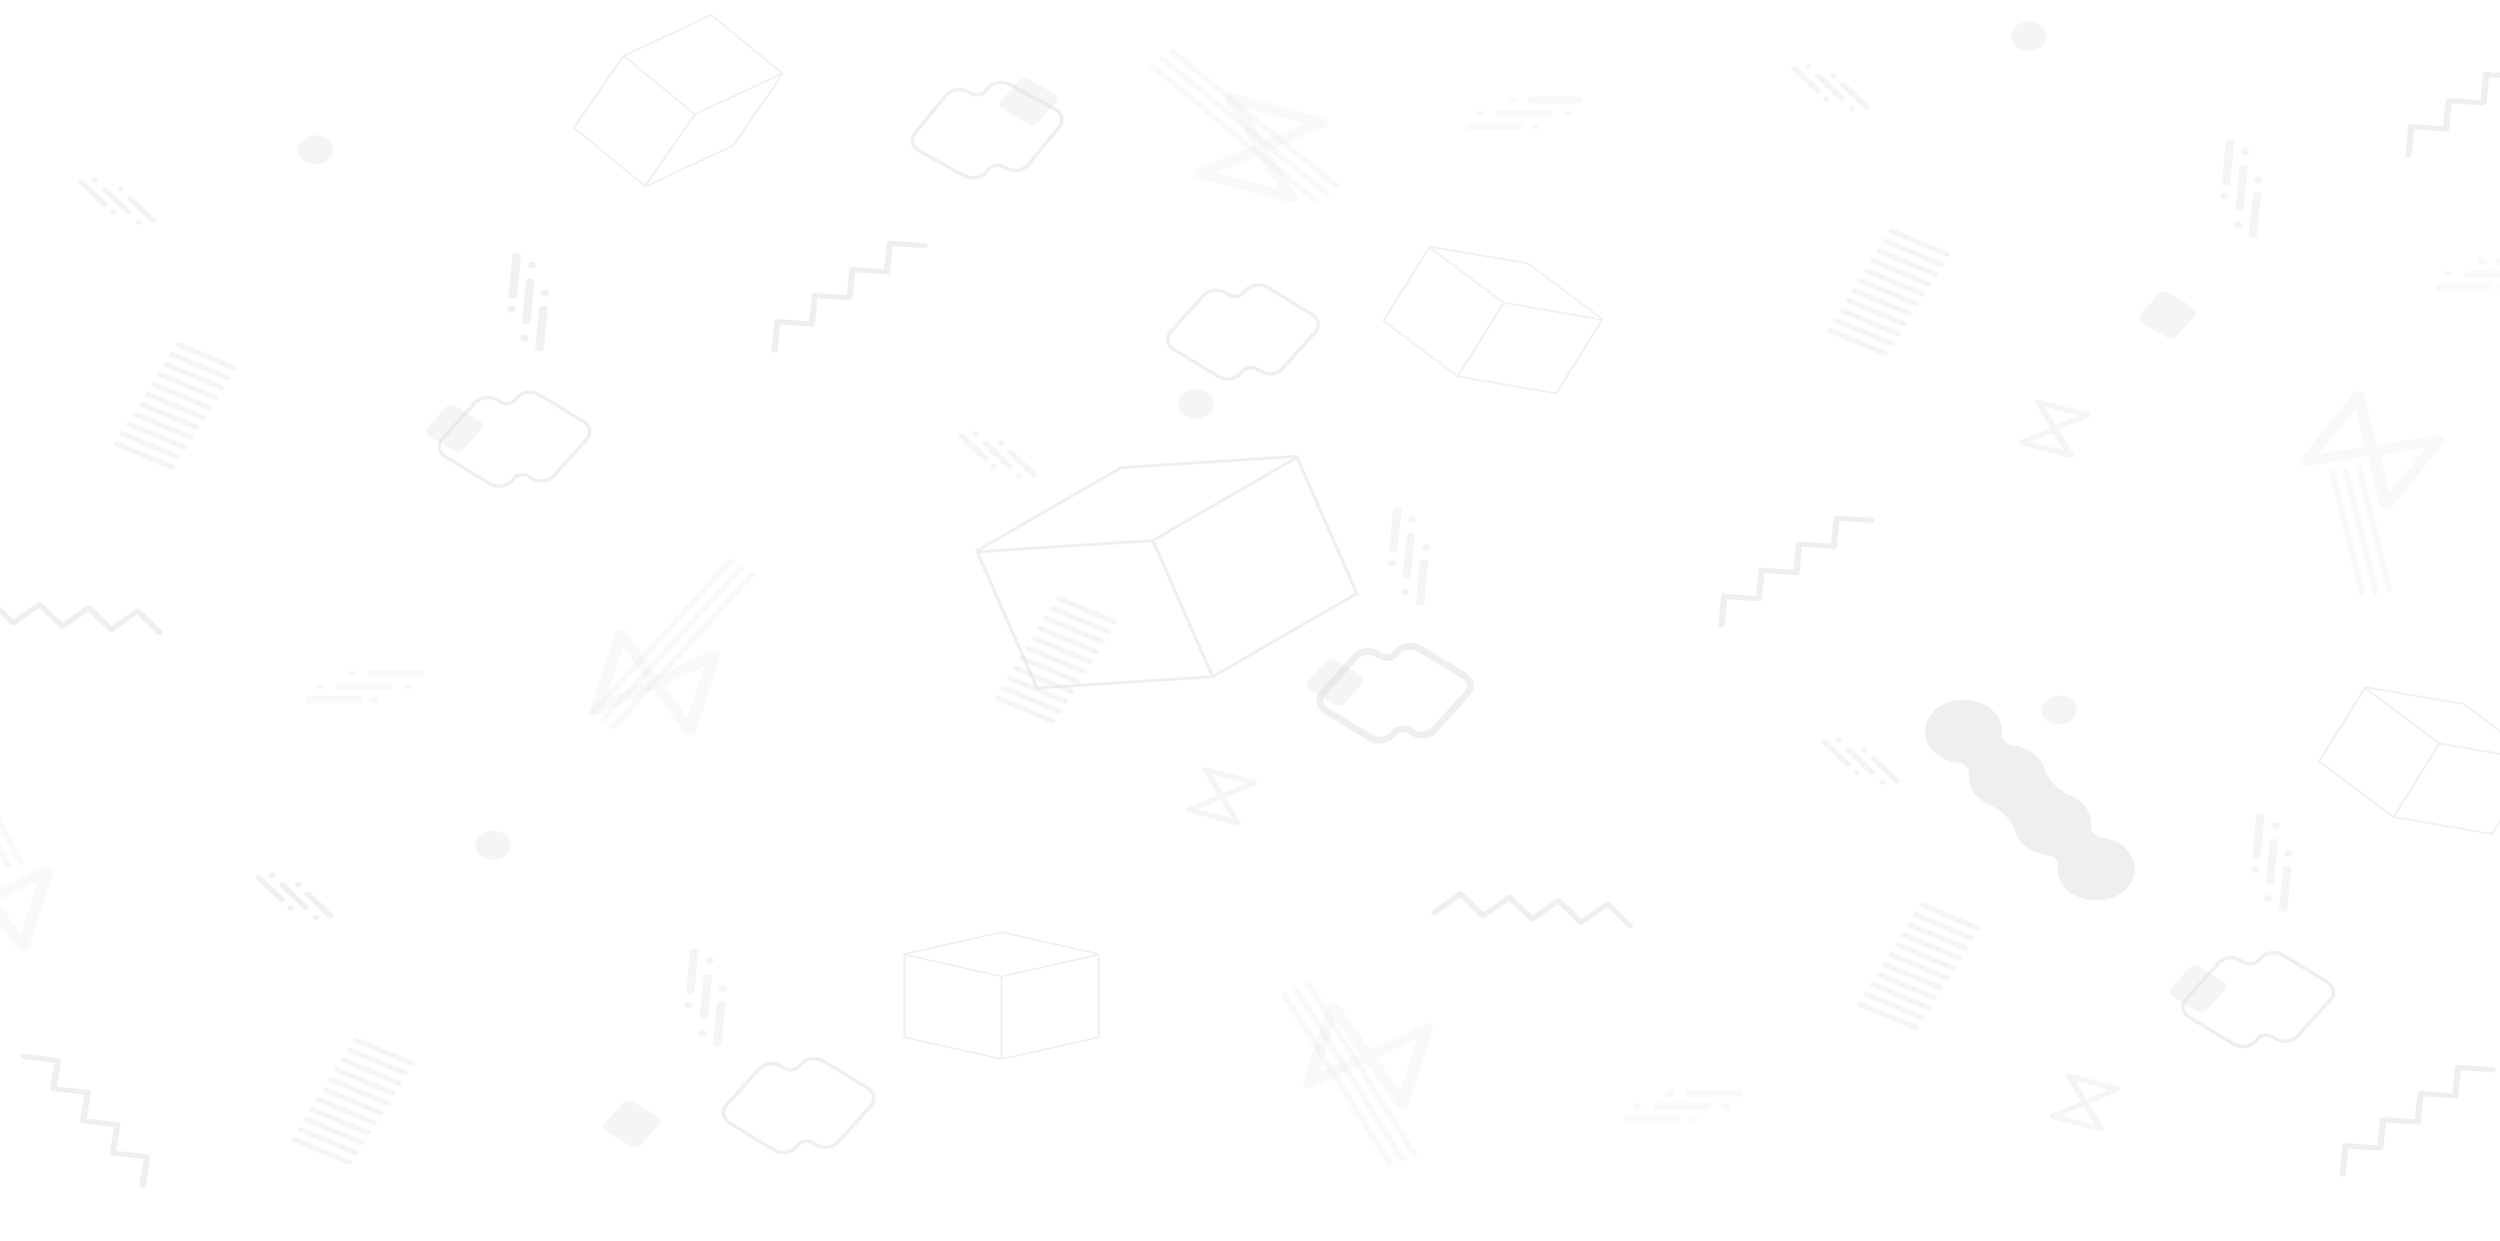 <svg xmlns="http://www.w3.org/2000/svg" width="1440" height="715" fill="none"><g clip-path="url(#a)"><mask id="b" width="1548" height="715" x="-53" y="0" maskUnits="userSpaceOnUse" style="mask-type:luminance"><path fill="#fff" d="M-53 0h1548v715H-53V0Z"/></mask><g fill="#0F1B1B" fill-opacity=".07" mask="url(#b)"><path d="m532.582 140.03-19.902-1.336a2.05 2.05 0 0 0-1.319.354c-.356.245-.599.601-.64 1.011l-1.482 14.888-18.132-1.217a2.047 2.047 0 0 0-1.318.354c-.357.245-.6.601-.641 1.011l-1.485 14.917-18.166-1.22a2.05 2.05 0 0 0-1.319.355c-.356.244-.599.6-.64 1.01l-1.483 14.888-18.131-1.217c-.5-.034-.967.105-1.319.355-.356.244-.599.6-.64 1.01l-1.627 16.343c-.081.811.654 1.522 1.641 1.588.988.066 1.854-.537 1.935-1.348l1.483-14.893 18.137 1.218a2.05 2.05 0 0 0 1.316-.353c.354-.243.596-.599.636-1.008l1.484-14.893 18.137 1.218c.507.034.98-.11 1.333-.367.365-.245.616-.604.657-1.02l1.483-14.893 18.137 1.217c.498.034.965-.104 1.316-.352.355-.244.596-.6.637-1.008l1.483-14.893 18.137 1.217c.987.067 1.853-.537 1.934-1.348.081-.811-.654-1.522-1.642-1.588ZM83.873 682.797l2.7-16.246c.069-.408-.075-.799-.36-1.1-.277-.306-.697-.524-1.194-.58l-18.025-2.02 2.46-14.801c.068-.407-.075-.798-.36-1.1a1.889 1.889 0 0 0-1.194-.579l-18.06-2.024 2.465-14.83c.068-.407-.075-.798-.36-1.1-.277-.306-.697-.524-1.194-.579l-18.025-2.02 2.46-14.801c.068-.408-.076-.798-.36-1.1-.278-.306-.698-.524-1.194-.58l-19.786-2.217c-.982-.11-1.886.454-2.02 1.26-.134.806.553 1.549 1.535 1.659l18.03 2.021-2.46 14.805c-.068.407.075.797.357 1.098.278.304.697.521 1.192.576l18.03 2.021-2.46 14.805c-.069.415.081.81.374 1.113.278.313.702.538 1.206.595l18.03 2.02-2.46 14.806c-.068.406.074.796.356 1.097a1.89 1.89 0 0 0 1.193.577l18.03 2.02-2.46 14.806c-.135.806.553 1.549 1.534 1.659.982.11 1.886-.455 2.02-1.261ZM1473.74 27.696l-19.9-1.336a2.05 2.05 0 0 0-1.32.355c-.36.244-.6.6-.64 1.01l-1.49 14.888-18.13-1.217a2.07 2.07 0 0 0-1.32.354c-.35.245-.59.6-.64 1.011l-1.48 14.917-18.17-1.22c-.5-.033-.96.105-1.32.355-.35.244-.6.6-.64 1.01l-1.48 14.889-18.13-1.218a2.05 2.05 0 0 0-1.32.355c-.36.244-.6.6-.64 1.01l-1.63 16.343c-.08.81.66 1.522 1.65 1.588.98.067 1.85-.537 1.93-1.348l1.48-14.893 18.14 1.218c.5.033.96-.104 1.32-.352.35-.244.59-.6.63-1.009l1.49-14.893 18.13 1.218c.51.034.98-.11 1.34-.367.36-.244.61-.604.65-1.02l1.49-14.893 18.13 1.218c.5.033.97-.105 1.32-.352.35-.245.59-.6.64-1.01l1.48-14.892 18.14 1.218c.98.066 1.85-.538 1.93-1.348.08-.811-.65-1.522-1.64-1.589ZM1435.9 614.71l-19.91-1.336a2.02 2.02 0 0 0-1.31.354c-.36.245-.6.601-.64 1.011l-1.49 14.888-18.13-1.217a2.05 2.05 0 0 0-1.32.354c-.35.244-.6.601-.64 1.011l-1.48 14.917-18.17-1.22c-.5-.034-.97.105-1.32.355-.35.244-.6.6-.64 1.01l-1.48 14.888-18.13-1.217c-.5-.034-.97.105-1.32.355-.36.244-.6.6-.64 1.01l-1.63 16.343c-.08.811.66 1.522 1.64 1.588.99.066 1.86-.537 1.94-1.348l1.48-14.893 18.14 1.218c.5.033.96-.104 1.31-.353.36-.244.6-.599.64-1.008l1.48-14.893 18.14 1.218c.51.034.98-.111 1.33-.367.37-.245.62-.604.66-1.021l1.48-14.892 18.14 1.217c.5.034.97-.104 1.32-.352.35-.244.59-.6.63-1.008l1.49-14.893 18.13 1.218c.99.066 1.86-.538 1.94-1.349.08-.811-.66-1.522-1.64-1.588Zm-357.91-316.485-19.9-1.337c-.5-.033-.97.106-1.32.355-.36.244-.6.6-.64 1.01l-1.48 14.889-18.13-1.218a2.05 2.05 0 0 0-1.32.355c-.36.244-.6.6-.64 1.01l-1.49 14.917-18.16-1.219a2.05 2.05 0 0 0-1.32.354c-.36.244-.6.601-.64 1.011l-1.49 14.888-18.126-1.218c-.5-.033-.967.106-1.319.355-.356.245-.599.601-.64 1.011l-1.627 16.342c-.081.811.654 1.522 1.641 1.588.988.067 1.854-.537 1.935-1.347l1.483-14.894 18.133 1.218c.5.034.97-.104 1.32-.352.35-.244.6-.599.64-1.008l1.48-14.893 18.14 1.217c.5.034.98-.11 1.33-.366.37-.245.62-.605.66-1.021l1.48-14.893 18.14 1.218c.5.033.96-.104 1.31-.352.36-.244.6-.6.64-1.009l1.48-14.893 18.14 1.218c.99.066 1.85-.537 1.93-1.348.08-.811-.65-1.522-1.64-1.588ZM93.561 363.522 80.64 351.021c-.324-.314-.775-.487-1.238-.515a2.056 2.056 0 0 0-1.323.343l-13.87 9.666-11.772-11.388c-.324-.314-.774-.487-1.237-.515a2.062 2.062 0 0 0-1.323.343L35.98 358.64l-11.795-11.41c-.325-.314-.774-.487-1.238-.515a2.062 2.062 0 0 0-1.323.343l-13.87 9.667-11.771-11.388c-.325-.314-.775-.488-1.238-.515a2.056 2.056 0 0 0-1.323.342l-15.224 10.612c-.755.526-.848 1.456-.207 2.076.641.62 1.773.696 2.529.169l13.874-9.669L6.17 359.744c.323.313.771.486 1.233.514a2.05 2.05 0 0 0 1.319-.343l13.874-9.669 11.776 11.392c.329.318.788.49 1.258.514.47.039.956-.07 1.344-.34l13.873-9.669 11.777 11.392c.323.312.771.486 1.233.514a2.05 2.05 0 0 0 1.319-.343l13.873-9.67 11.777 11.392c.641.62 1.773.696 2.528.17.756-.526.848-1.456.207-2.076Zm846.697 168.7-12.923-12.501c-.324-.314-.774-.487-1.237-.515a2.062 2.062 0 0 0-1.323.343l-13.87 9.667-11.772-11.389c-.324-.313-.774-.487-1.237-.514a2.049 2.049 0 0 0-1.323.343l-13.896 9.685-11.796-11.411c-.324-.313-.774-.487-1.237-.514a2.05 2.05 0 0 0-1.323.343l-13.87 9.666-11.772-11.388c-.324-.314-.774-.487-1.237-.515a2.062 2.062 0 0 0-1.323.343l-15.224 10.611c-.756.527-.848 1.456-.207 2.076.641.62 1.773.696 2.528.17l13.874-9.67 11.776 11.392c.324.313.772.487 1.233.515a2.06 2.06 0 0 0 1.32-.343l13.873-9.67 11.777 11.392c.328.318.787.491 1.258.514.469.04.956-.069 1.343-.339l13.874-9.67 11.776 11.392c.324.313.772.486 1.234.515a2.06 2.06 0 0 0 1.319-.344l13.873-9.67 11.777 11.393c.641.62 1.773.696 2.528.169.755-.526.848-1.456.207-2.076Z"/></g><mask id="c" width="1548" height="715" x="-53" y="0" maskUnits="userSpaceOnUse" style="mask-type:luminance"><path fill="#fff" d="M-53 0h1548v715H-53V0Z"/></mask><g fill="#EAEAEA" fill-opacity=".25" mask="url(#c)"><path d="m665.403 37.429 94.423 77.534c.724.594.724 1.557 0 2.151-.723.594-1.896.594-2.62 0L662.783 39.58c-.723-.594-.723-1.557 0-2.151.723-.595 1.896-.595 2.62 0Zm5.532-4.542 94.423 77.534c.723.594.723 1.557 0 2.151-.724.594-1.897.594-2.62 0l-94.423-77.534c-.724-.594-.724-1.557 0-2.151.723-.594 1.896-.594 2.62 0Zm5.531-4.542 94.423 77.534c.723.594.723 1.557 0 2.151-.724.594-1.897.594-2.62 0l-94.423-77.534c-.724-.594-.724-1.557 0-2.151.723-.594 1.896-.594 2.62 0Z"/><path d="m700.659 99.37 24.043-10.01 12.191 19.742-36.234-9.731Zm51.588-28.217-24.043 10.011-12.192-19.742 36.235 9.731Zm-5.145 43.699c.054-.135.081-.272.11-.408.01-.048.03-.093.037-.141.013-.088.006-.174.009-.261.004-.102.015-.204.006-.308-.005-.049-.022-.095-.03-.143a2.47 2.47 0 0 0-.335-.931l-16.146-26.145 31.711-13.204c1.019-.273 1.875-.92 2.234-1.822.597-1.5-.399-3.115-2.227-3.606l-52.276-14.04c-1.828-.49-3.794.328-4.392 1.829-.054.135-.081.272-.109.409-.01.047-.03.092-.038.14-.013.088-.005.174-.009.261-.004.103-.014.205-.005.308.005.049.022.095.03.144.049.315.149.63.335.93l16.145 26.146-31.71 13.203c-1.019.274-1.875.921-2.234 1.822-.598 1.501.399 3.116 2.227 3.607l52.275 14.039c1.828.491 3.795-.328 4.392-1.829ZM396.135 413.485l-13.521-19.15 23.32-11.103-9.799 30.253Zm-37.205-40.711 13.522 19.15-23.321 11.103 9.799-30.253Zm53.423 1.766c-.168-.037-.335-.051-.503-.067-.058-.006-.115-.019-.173-.023-.107-.005-.212.005-.318.007-.125.003-.249-.001-.374.013-.06.007-.115.024-.173.033a3.952 3.952 0 0 0-1.113.327l-30.884 14.704-17.834-25.257c-.39-.82-1.225-1.486-2.341-1.729-1.859-.406-3.766.502-4.26 2.028l-14.138 43.645c-.494 1.526.612 3.092 2.471 3.499.167.036.335.05.502.066.059.005.115.02.174.023.107.005.211-.005.317-.008.125-.002.25.001.375-.012.059-.007.115-.023.173-.033a3.993 3.993 0 0 0 1.113-.326l30.884-14.705 17.834 25.257c.39.82 1.225 1.485 2.341 1.729 1.858.406 3.766-.502 4.26-2.028l14.137-43.645c.495-1.527-.611-3.093-2.47-3.498Z"/><path d="m351.931 417.836 79.877-87.869c.613-.673 1.773-.812 2.593-.309.82.502.989 1.455.377 2.129L354.9 419.656c-.612.673-1.772.812-2.592.309-.82-.502-.989-1.456-.377-2.129Zm-6.269-3.842 79.878-87.869c.612-.674 1.773-.812 2.593-.31.82.503.988 1.456.376 2.13l-79.877 87.869c-.612.673-1.773.811-2.593.309-.82-.503-.988-1.456-.377-2.129Zm-6.268-3.842 79.877-87.87c.612-.673 1.773-.811 2.593-.309.82.503.988 1.456.377 2.129l-79.878 87.87c-.612.673-1.773.811-2.593.309-.82-.503-.988-1.456-.376-2.129Zm467.173 218.335-13.522-19.15 23.321-11.103-9.799 30.253Zm-37.205-40.71 13.522 19.149-23.321 11.103 9.799-30.252Zm53.423 1.765c-.168-.037-.336-.051-.503-.067-.059-.005-.115-.019-.173-.022-.108-.006-.212.004-.318.007-.125.002-.25-.001-.375.012-.059.007-.114.024-.173.033a3.962 3.962 0 0 0-1.113.327l-30.884 14.704-17.834-25.257c-.39-.82-1.225-1.485-2.341-1.729-1.858-.406-3.766.502-4.26 2.028l-14.137 43.646c-.494 1.526.612 3.092 2.47 3.498.168.036.336.051.503.066.058.006.115.02.173.023.108.006.212-.005.318-.007.125-.003.25.001.375-.013.059-.007.114-.023.172-.032a3.992 3.992 0 0 0 1.114-.327l30.884-14.704 17.834 25.256c.389.82 1.225 1.486 2.341 1.729 1.858.407 3.766-.502 4.26-2.028l14.137-43.645c.494-1.526-.612-3.092-2.47-3.498Z"/><path d="m812.913 665.437-60.823-97.614c-.466-.748-.105-1.665.805-2.047.911-.383 2.028-.087 2.494.661l60.823 97.615c.466.748.105 1.664-.805 2.047-.911.383-2.028.087-2.494-.662Zm-6.963 2.926-60.824-97.614c-.466-.748-.105-1.665.805-2.048.912-.382 2.028-.086 2.494.662l60.823 97.614c.466.748.106 1.665-.805 2.047-.911.383-2.027.087-2.493-.661Zm-6.964 2.926-60.824-97.615c-.466-.748-.105-1.664.806-2.047.911-.383 2.027-.087 2.493.661l60.823 97.615c.466.748.106 1.665-.805 2.047-.911.383-2.027.087-2.493-.661Zm577.264-387.503-5.39-21.687 26.41-4.432-21.02 26.119Zm-19.49-48.316 5.4 21.687-26.41 4.432 21.01-26.119Zm49.96 15.633c-.14-.078-.3-.135-.45-.194-.05-.021-.1-.049-.16-.067-.09-.034-.2-.051-.3-.076-.12-.03-.24-.066-.36-.086-.06-.009-.12-.008-.18-.015a4.179 4.179 0 0 0-1.18.02l-34.98 5.869-7.11-28.604c-.06-.879-.59-1.728-1.55-2.251-1.61-.87-3.77-.508-4.83.81l-30.31 37.682c-1.06 1.318-.62 3.091.98 3.962.15.078.3.136.45.194.06.021.1.049.16.067.1.033.2.051.3.076.12.031.24.066.36.086.06.009.12.008.18.014.38.045.78.049 1.18-.018l34.98-5.87 7.12 28.604c.05.879.58 1.728 1.55 2.251 1.6.87 3.76.508 4.82-.81l30.32-37.682c1.06-1.318.62-3.091-.99-3.962Z"/><path d="M1374.28 340.134 1357 269.762c-.2-.824.44-1.626 1.45-1.792 1-.166 1.98.367 2.18 1.19l17.28 70.373c.21.823-.44 1.626-1.45 1.792-1 .166-1.98-.367-2.18-1.191Zm-7.67 1.27-17.28-70.373c-.2-.823.45-1.625 1.45-1.791 1-.167 1.98.366 2.18 1.19l17.28 70.373c.21.823-.44 1.625-1.44 1.792-1.01.165-1.98-.367-2.19-1.191Zm-7.67 1.27-17.28-70.373c-.2-.823.45-1.625 1.45-1.792 1-.166 1.98.367 2.18 1.191l17.29 70.372c.2.824-.45 1.626-1.45 1.792-1.01.166-1.98-.367-2.19-1.19ZM11.936 537.8l-13.522-19.149 23.32-11.103-9.798 30.252Zm-37.205-40.71 13.522 19.149-23.321 11.103 9.799-30.252Zm53.422 1.765c-.167-.037-.335-.05-.502-.066-.059-.006-.115-.02-.174-.023-.107-.006-.211.005-.317.007-.125.003-.25-.001-.375.013-.059.007-.115.023-.173.032a3.956 3.956 0 0 0-1.113.327l-30.884 14.704-17.834-25.256c-.39-.821-1.225-1.486-2.34-1.73-1.86-.405-3.767.503-4.26 2.029l-14.138 43.645c-.494 1.526.611 3.092 2.47 3.498.168.037.336.051.503.066.058.006.115.02.173.024.108.005.212-.005.318-.008.125-.002.25.001.374-.013.06-.006.115-.023.173-.032a3.956 3.956 0 0 0 1.113-.327l30.885-14.704 17.833 25.256c.39.821 1.226 1.486 2.341 1.73 1.859.406 3.766-.502 4.26-2.028l14.138-43.646c.494-1.526-.612-3.092-2.47-3.498Z"/><path d="m10.387 497.255-35.323-64.889c-.417-.767.002-1.667.936-2.01.934-.343 2.03.001 2.447.768l35.323 64.89c.418.767-.001 1.666-.935 2.009-.934.343-2.03-.001-2.448-.768Zm-7.141 2.621-35.323-64.889c-.418-.767.001-1.666.935-2.009.935-.343 2.03.001 2.448.768l35.323 64.889c.417.767-.002 1.666-.936 2.009-.934.343-2.03-.001-2.447-.768Z"/></g><mask id="d" width="1548" height="715" x="-53" y="0" maskUnits="userSpaceOnUse" style="mask-type:luminance"><path fill="#fff" d="M-53 0h1548v715H-53V0Z"/></mask><g fill="#0F1B1B" fill-opacity=".07" mask="url(#d)"><path d="m896.179 226.018-55.617-9.511 25.866-41.551 55.617 9.511-25.866 41.551Zm-29.794-52.02-41.758-31.294 55.348 9.464 41.758 31.295-55.348-9.465Zm-26.833 42.087-41.964-31.449 25.866-41.551 41.964 31.449-25.866 41.551Zm83.851-31.759.008-.018a.365.365 0 0 0 .028-.073l.002-.005.001-.009.009-.042c.013-.01.027-.018.04-.029.211-.19.195-.484-.037-.658l-42.828-32.095c-.013-.011-.028-.018-.042-.027l-.034-.02c-.016-.009-.034-.016-.051-.023a.487.487 0 0 0-.053-.021l-.04-.01c-.017-.004-.033-.01-.051-.013l-56.766-9.707c-.306-.053-.606.109-.67.36-.004.016-.004.031-.006.046l-.02.017-.024.017-.009.011c-.014.013-.025.027-.037.041a.357.357 0 0 0-.03.038l-.01.012-26.391 42.395-.01.019c-.111.182-.069.408.123.552l42.828 32.096.022.014a.637.637 0 0 0 .027.017l.027.016.036.017.016.009.017.005a.382.382 0 0 0 .036.013l.027.007a.405.405 0 0 0 .047.012l.016.004 56.766 9.707c.247.043.488-.056.606-.227.008-.011.018-.02.025-.032l26.391-42.395c.005-.007.007-.014.011-.021ZM331.249 73.446l28.138-40.524 40.185 32.996-28.138 40.525-40.185-32.997Zm69.446-7.266 49.113-22.993-28.001 40.329-49.113 22.992 28.001-40.328Zm-40.507-33.918 49.355-23.106 40.185 32.997-49.356 23.106-40.184-32.997Zm10.992 75.285c.005.005.012.008.018.013a.628.628 0 0 0 .076.044l.004.003.011.004.045.019c.008.013.013.027.022.04.155.224.501.301.773.174l50.372-23.582c.016-.007.029-.017.043-.025a.488.488 0 0 0 .117-.088.253.253 0 0 0 .024-.028c.011-.012.023-.023.031-.036l28.719-41.361c.155-.224.06-.508-.212-.635-.016-.008-.033-.012-.05-.019l-.014-.021c-.005-.008-.007-.016-.013-.024-.002-.004-.006-.007-.009-.01a.464.464 0 0 0-.071-.077l-.011-.012L410.054 8.26l-.02-.014a.66.66 0 0 0-.677-.074l-50.371 23.582-.023.013-.028.016-.027.016a.428.428 0 0 0-.031.023c-.005.004-.011.006-.015.01-.005.003-.008.008-.012.011a.332.332 0 0 0-.025.024l-.018.02-.027.032-.01.012-28.719 41.361c-.125.18-.085.399.076.544l.03.03 41.001 33.666c.006.006.014.01.022.015Zm1063.96 372.297-55.62-9.51 25.87-41.551 55.62 9.51-25.87 41.551Zm-29.79-52.019-41.76-31.294 55.35 9.464 41.75 31.294-55.34-9.464Zm-26.84 42.086-41.96-31.448 25.87-41.551 41.96 31.448-25.87 41.551Zm83.85-31.759c.01-.006.01-.012.01-.018l.03-.073v-.014c.01-.013.01-.027.01-.041a.411.411 0 0 0 .01-.687l-42.83-32.096c-.02-.01-.03-.017-.05-.026l-.03-.02c-.02-.009-.03-.017-.05-.024-.02-.007-.03-.014-.05-.02l-.04-.01a1.142 1.142 0 0 1-.05-.014l-56.77-9.707c-.31-.052-.61.11-.67.361 0 .015 0 .031-.01.046 0 .005-.01.011-.02.017 0 .006-.01.011-.02.017 0 .003-.01.007-.01.01-.01.013-.02.027-.04.042a.63.63 0 0 0-.03.038c0 .004 0 .008-.01.012l-26.39 42.394c0 .007 0 .013-.01.02-.11.182-.07.408.13.552l42.82 32.096.03.013c0 .006.01.012.02.018l.03.016c.01.006.02.011.04.017 0 .003.01.006.01.009l.02.005.03.013.03.007c.02.005.03.009.05.012l.02.004 56.76 9.707c.25.042.49-.056.61-.227.01-.011.02-.021.02-.032l26.39-42.395c.01-.007.01-.014.01-.022ZM632.274 597.125l-54.794 12.318v-46.665l54.794-12.318v46.665Zm-55.363-35.184-54.529-12.258 54.529-12.259 54.528 12.259-54.528 12.258Zm-.565 47.503-54.797-12.319v-46.664l54.797 12.318v46.665Zm57.058-59.617a.487.487 0 0 0-.017-.095l-.002-.004c0-.003-.002-.006-.004-.009-.005-.014-.009-.027-.015-.04.006-.014.015-.027.019-.041.083-.248-.095-.504-.396-.572l-55.926-12.572c-.018-.004-.035-.005-.053-.008a.546.546 0 0 0-.04-.005c-.021-.002-.04-.002-.059-.002-.02 0-.039 0-.059.002l-.041.005c-.018.003-.035.004-.053.008l-55.925 12.572c-.302.068-.48.324-.397.572.005.015.013.028.02.042l-.009.023-.011.025-.003.012-.01.051a.347.347 0 0 0-.006.045l-.001.014v47.612l.002.021c.002.204.164.39.415.446l55.925 12.573.027.003.034.005.033.005.042.002.019.001.018-.001.039-.002.028-.004a.722.722 0 0 0 .049-.007l.016-.002 55.925-12.573c.244-.054.404-.232.415-.428.001-.013.004-.026.004-.039V549.85l-.003-.023Z"/></g><mask id="e" width="1548" height="715" x="-53" y="0" maskUnits="userSpaceOnUse" style="mask-type:luminance"><path fill="#fff" d="M-53 0h1548v715H-53V0Z"/></mask><g fill="#EAEAEA" fill-opacity=".25" mask="url(#e)"><path d="M881.872 55.698h28.298c1.023 0 1.852.681 1.852 1.521v.96c0 .84-.829 1.521-1.852 1.521h-28.298c-1.023 0-1.852-.68-1.852-1.52v-.96c0-.841.829-1.522 1.852-1.522Zm-18.413 7.56h28.297c1.023 0 1.852.681 1.852 1.521v.96c0 .84-.829 1.521-1.852 1.521h-28.297c-1.023 0-1.853-.68-1.853-1.52v-.96c0-.84.83-1.522 1.853-1.522Zm-17.06 7.56h28.297c1.023 0 1.853.681 1.853 1.522v.96c0 .84-.83 1.52-1.853 1.52h-28.297c-1.023 0-1.853-.68-1.853-1.52v-.96c0-.84.83-1.522 1.853-1.522Zm54.555-5.558c0-1.106 1.091-2.002 2.437-2.002 1.346 0 2.437.896 2.437 2.002 0 1.105-1.091 2-2.437 2-1.346 0-2.437-.895-2.437-2Zm-19.407 7.56c0-1.106 1.091-2.002 2.437-2.002 1.346 0 2.437.896 2.437 2.002 0 1.105-1.091 2-2.437 2-1.346 0-2.437-.895-2.437-2Zm-12.81-15.12c0-1.106 1.091-2.002 2.437-2.002 1.346 0 2.437.896 2.437 2.001 0 1.106-1.091 2.002-2.437 2.002-1.346 0-2.437-.896-2.437-2.002Zm-19.136 7.56c0-1.106 1.091-2.002 2.437-2.002 1.346 0 2.437.896 2.437 2.002 0 1.105-1.091 2-2.437 2-1.346 0-2.437-.895-2.437-2Zm123.421 562.458h28.298c1.02 0 1.85.681 1.85 1.521v.96c0 .84-.83 1.521-1.85 1.521h-28.298c-1.023 0-1.853-.681-1.853-1.521v-.96c0-.84.83-1.521 1.853-1.521Zm-18.414 7.56h28.297c1.024 0 1.853.681 1.853 1.521v.96c0 .84-.829 1.521-1.853 1.521h-28.297c-1.023 0-1.853-.681-1.853-1.521v-.96c0-.84.83-1.521 1.853-1.521Zm-17.06 7.56h28.298c1.023 0 1.852.681 1.852 1.521v.96c0 .84-.829 1.521-1.852 1.521h-28.298c-1.023 0-1.852-.681-1.852-1.521v-.96c0-.84.829-1.521 1.852-1.521Zm54.555-5.559c0-1.106 1.091-2.002 2.437-2.002 1.346 0 2.437.896 2.437 2.002 0 1.105-1.091 2.001-2.437 2.001-1.346 0-2.437-.896-2.437-2.001Zm-19.406 7.56c0-1.105 1.091-2.001 2.437-2.001 1.346 0 2.437.896 2.437 2.001s-1.091 2.001-2.437 2.001c-1.346 0-2.437-.896-2.437-2.001Zm-12.811-15.12c0-1.106 1.091-2.002 2.437-2.002 1.346 0 2.437.896 2.437 2.002 0 1.105-1.091 2.001-2.437 2.001-1.346 0-2.437-.896-2.437-2.001Zm-19.136 7.56c0-1.106 1.092-2.002 2.438-2.002s2.437.896 2.437 2.002c0 1.105-1.091 2.001-2.437 2.001-1.346 0-2.438-.896-2.438-2.001Zm499-488.83h28.3c1.02 0 1.85.681 1.85 1.521v.96c0 .84-.83 1.521-1.85 1.521h-28.3c-1.02 0-1.85-.681-1.85-1.521v-.96c0-.84.83-1.521 1.85-1.521Zm-18.41 7.56h28.3c1.02 0 1.85.681 1.85 1.521v.96c0 .84-.83 1.521-1.85 1.521h-28.3c-1.02 0-1.85-.68-1.85-1.521v-.96c0-.84.83-1.521 1.85-1.521Zm-17.06 7.56h28.3c1.02 0 1.85.681 1.85 1.522v.959c0 .841-.83 1.522-1.85 1.522h-28.3c-1.02 0-1.85-.681-1.85-1.522v-.959c0-.841.83-1.522 1.85-1.522Zm35.15 2.001c0-1.105 1.09-2.001 2.43-2.001 1.35 0 2.44.896 2.44 2.001 0 1.106-1.09 2.002-2.44 2.002-1.34 0-2.43-.896-2.43-2.002Zm-12.81-15.12c0-1.105 1.09-2.001 2.43-2.001 1.35 0 2.44.896 2.44 2.001 0 1.106-1.09 2.002-2.44 2.002-1.34 0-2.43-.896-2.43-2.002Zm-19.14 7.56c0-1.105 1.09-2.001 2.44-2.001 1.34 0 2.44.896 2.44 2.001 0 1.106-1.1 2.002-2.44 2.002-1.35 0-2.44-.896-2.44-2.002ZM213.694 385.831h28.297c1.024 0 1.853.682 1.853 1.522v.959c0 .841-.829 1.522-1.853 1.522h-28.297c-1.023 0-1.853-.681-1.853-1.522v-.959c0-.84.83-1.522 1.853-1.522Zm-18.414 7.56h28.298c1.023 0 1.852.682 1.852 1.522v.959c0 .841-.829 1.522-1.852 1.522H195.28c-1.023 0-1.853-.681-1.853-1.522v-.959c0-.84.83-1.522 1.853-1.522Zm-17.06 7.56h28.298c1.023 0 1.852.682 1.852 1.522v.959c0 .841-.829 1.522-1.852 1.522H178.22c-1.023 0-1.852-.681-1.852-1.522v-.959c0-.84.829-1.522 1.852-1.522Zm54.555-5.558c0-1.106 1.091-2.002 2.437-2.002 1.346 0 2.437.896 2.437 2.002 0 1.105-1.091 2.001-2.437 2.001-1.346 0-2.437-.896-2.437-2.001Zm-19.406 7.56c0-1.106 1.091-2.002 2.437-2.002 1.346 0 2.437.896 2.437 2.002 0 1.105-1.091 2.001-2.437 2.001-1.346 0-2.437-.896-2.437-2.001Zm-12.811-15.12c0-1.106 1.092-2.002 2.438-2.002 1.345 0 2.437.896 2.437 2.002 0 1.105-1.092 2.001-2.437 2.001-1.346 0-2.438-.896-2.438-2.001Zm-19.135 7.56c0-1.106 1.091-2.002 2.437-2.002 1.346 0 2.437.896 2.437 2.002 0 1.105-1.091 2.001-2.437 2.001-1.346 0-2.437-.896-2.437-2.001Z"/></g><mask id="f" width="1548" height="715" x="-53" y="0" maskUnits="userSpaceOnUse" style="mask-type:luminance"><path fill="#fff" d="M-53 0h1548v715H-53V0Z"/></mask><g mask="url(#f)"><path fill="#D9D9D9" fill-opacity=".25" d="m133.683 213.148-31.528-13.234c-.911-.382-1.271-1.299-.806-2.047.466-.748 1.582-1.044 2.493-.662l31.528 13.234c.911.382 1.272 1.299.806 2.047-.465.748-1.582 1.044-2.493.662Zm-3.56 5.719-31.528-13.233c-.911-.383-1.272-1.299-.806-2.047.465-.749 1.582-1.045 2.493-.663l31.528 13.234c.911.382 1.272 1.299.806 2.047-.466.748-1.582 1.044-2.493.662Zm-3.56 5.719-31.528-13.233c-.911-.383-1.272-1.299-.806-2.047.465-.748 1.581-1.045 2.493-.662l31.527 13.233c.912.382 1.272 1.299.807 2.047-.466.748-1.582 1.045-2.493.662Zm-3.561 5.72-31.528-13.234c-.91-.382-1.272-1.299-.806-2.047.466-.748 1.582-1.044 2.493-.662l31.528 13.233c.911.383 1.272 1.299.806 2.047-.465.749-1.582 1.045-2.493.663Zm-3.56 5.719-31.528-13.234c-.911-.382-1.272-1.298-.806-2.046.465-.748 1.582-1.045 2.493-.663l31.528 13.234c.911.382 1.271 1.299.806 2.047-.466.748-1.582 1.044-2.493.662Zm-3.56 5.719-31.528-13.233c-.911-.383-1.272-1.299-.807-2.047.466-.748 1.582-1.045 2.493-.662l31.528 13.233c.911.382 1.272 1.299.807 2.047-.466.748-1.582 1.044-2.493.662Zm-3.561 5.719L80.793 234.23c-.91-.382-1.272-1.299-.806-2.047.466-.748 1.582-1.044 2.493-.662l31.528 13.233c.911.383 1.272 1.299.806 2.047-.465.748-1.582 1.045-2.493.662Zm-3.56 5.72-31.528-13.234c-.911-.382-1.272-1.299-.806-2.047.465-.748 1.582-1.044 2.493-.662l31.528 13.234c.911.382 1.272 1.299.806 2.047-.466.748-1.582 1.044-2.493.662Zm-3.56 5.719-31.528-13.234c-.912-.382-1.272-1.298-.807-2.047.466-.748 1.582-1.044 2.493-.662l31.528 13.234c.911.382 1.272 1.299.806 2.047-.465.748-1.581 1.044-2.492.662Zm-3.561 5.719-31.528-13.233c-.91-.383-1.272-1.299-.806-2.047.466-.748 1.582-1.045 2.493-.662l31.528 13.233c.911.383 1.272 1.299.806 2.047-.465.748-1.582 1.045-2.493.662Zm-3.56 5.719-31.528-13.233c-.911-.382-1.272-1.299-.806-2.047.465-.748 1.582-1.044 2.493-.662l31.528 13.233c.911.383 1.271 1.299.806 2.047-.466.749-1.582 1.045-2.493.662ZM76.346 113.272l13.345 12.91c.662.64.567 1.6-.213 2.144-.78.544-1.95.465-2.612-.175l-13.345-12.91c-.662-.641-.567-1.601.213-2.145.78-.543 1.95-.465 2.612.176Zm-14.394-5.044 13.345 12.91c.662.641.567 1.601-.213 2.144-.78.544-1.95.466-2.612-.175l-13.345-12.91c-.662-.641-.567-1.601.213-2.144.78-.544 1.95-.465 2.612.175Zm-13.728-4.399 13.345 12.91c.662.64.566 1.6-.214 2.144-.78.543-1.949.465-2.611-.176l-13.345-12.91c-.662-.64-.567-1.6.213-2.144.78-.543 1.95-.465 2.612.176Zm30.473 22.949c.78-.544 1.95-.465 2.611.175.662.641.567 1.601-.213 2.144-.78.544-1.95.466-2.612-.175-.662-.64-.566-1.601.214-2.144Zm-14.883-5.517c.78-.543 1.95-.465 2.612.176.662.64.566 1.6-.214 2.144-.78.544-1.95.465-2.612-.175-.661-.641-.566-1.601.214-2.145Zm4.37-13.534c.78-.544 1.95-.465 2.612.175.662.641.566 1.601-.214 2.144-.78.544-1.949.466-2.611-.175-.662-.64-.567-1.6.213-2.144Zm-14.749-5.387c.78-.544 1.949-.466 2.611.175.662.641.567 1.6-.213 2.144-.78.544-1.95.465-2.612-.175-.662-.641-.566-1.601.214-2.144Z"/><path fill="#8E8790" fill-opacity=".12" d="m315.512 177.826-2.306 23.159c-.083.837-.977 1.46-1.997 1.392l-1.165-.078c-1.02-.069-1.779-.803-1.696-1.64l2.306-23.159c.084-.837.978-1.461 1.998-1.392l1.165.078c1.02.069 1.779.803 1.695 1.64Zm-7.675-15.686-2.306 23.159c-.084.837-.978 1.461-1.998 1.392l-1.165-.078c-1.02-.069-1.779-.803-1.695-1.64l2.306-23.159c.083-.837.977-1.46 1.997-1.392l1.165.078c1.02.069 1.779.803 1.696 1.64Zm-7.786-14.577-2.306 23.158c-.084.837-.978 1.461-1.998 1.392l-1.165-.078c-1.02-.068-1.779-.803-1.695-1.64l2.306-23.159c.083-.837.977-1.46 1.997-1.392l1.165.078c1.02.069 1.779.803 1.696 1.641Zm2.301 45.1c1.341.09 2.34 1.056 2.23 2.158-.109 1.101-1.286 1.921-2.627 1.831-1.342-.09-2.34-1.056-2.231-2.157.11-1.102 1.286-1.922 2.628-1.832Zm-7.595-16.498c1.342.09 2.341 1.056 2.231 2.157-.11 1.102-1.286 1.922-2.628 1.832-1.341-.09-2.34-1.056-2.23-2.158.109-1.101 1.286-1.921 2.627-1.831Zm19.397-9.252c1.341.09 2.34 1.056 2.23 2.158-.109 1.101-1.286 1.921-2.627 1.831-1.342-.09-2.34-1.056-2.231-2.157.11-1.102 1.286-1.922 2.628-1.832Zm-7.617-16.277c1.342.09 2.34 1.056 2.231 2.158-.11 1.101-1.287 1.921-2.628 1.831-1.342-.09-2.34-1.056-2.23-2.157.109-1.102 1.286-1.922 2.627-1.832Z"/><path fill="#D9D9D9" fill-opacity=".25" d="M189.668 81.074c3.485 3.615 2.742 8.865-1.66 11.727s-10.796 2.251-14.281-1.364c-3.485-3.614-2.742-8.864 1.66-11.726 4.402-2.861 10.796-2.251 14.281 1.363Z"/><path stroke="#0F1B1B" stroke-miterlimit="10" stroke-opacity=".07" stroke-width="2" d="m288.09 231.492-1.857-1.127c-4.015-2.437-9.675-1.741-12.644 1.556l-18.774 20.852c-2.968 3.297-2.119 7.945 1.896 10.382l25.394 15.416c4.015 2.437 9.675 1.741 12.643-1.556l1.373-1.525c1.992-2.212 5.79-2.679 8.484-1.044l1.857 1.127c4.015 2.438 9.675 1.741 12.643-1.556l18.774-20.852c2.969-3.296 2.12-7.945-1.895-10.382l-25.394-15.416c-4.015-2.437-9.676-1.74-12.643 1.556l-1.373 1.525c-1.992 2.212-5.79 2.68-8.484 1.044Z"/><path fill="#D9D9D9" fill-opacity=".25" d="m277.292 247.536-10.137 11.259c-1.472 1.635-4.28 1.981-6.271.772l-13.711-8.324c-1.992-1.208-2.413-3.514-.941-5.149l10.137-11.259c1.472-1.635 4.28-1.981 6.271-.772l13.711 8.324c1.992 1.209 2.413 3.514.941 5.149Z"/><path fill="#0F1B1B" fill-opacity=".07" d="m780.299 341.53-81.341 46.967-33.702-76.85 81.341-46.967 33.702 76.85Zm-116.585-30.984-98.653 6.366 80.947-46.741 98.653-6.365-80.947 46.74Zm33.378 78.505-99.14 6.397-33.701-76.85 99.139-6.397 33.702 76.85Zm50.91-125.965-.018-.03a.712.712 0 0 0-.08-.117l-.005-.007-.013-.013c-.017-.019-.034-.04-.054-.058.001-.026.005-.051.002-.077-.043-.449-.52-.784-1.067-.748l-101.18 6.528c-.032.002-.062.009-.092.014l-.072.01a1.086 1.086 0 0 0-.098.026c-.032.01-.064.019-.095.031-.022.009-.043.02-.064.03-.027.012-.055.022-.081.037l-83.021 47.938c-.449.259-.556.767-.241 1.135.019.023.042.04.064.061-.001.014.002.028.002.042 0 .015-.003.03-.001.045 0 .008.003.015.005.023a.542.542 0 0 0 .019.087c.007.026.013.052.023.077.004.009.004.017.008.025l34.386 78.411c.005.011.014.021.019.032.149.335.552.562 1.005.533l101.181-6.528c.016-.001.031-.006.048-.007l.059-.009a.562.562 0 0 0 .127-.026l.033-.006c.01-.003.019-.008.029-.012a1.095 1.095 0 0 0 .181-.077c.008-.005.017-.007.025-.012l83.021-47.938c.362-.208.497-.578.372-.907-.007-.022-.01-.044-.019-.065l-34.386-78.41c-.006-.014-.015-.025-.022-.038Z"/><path fill="#D9D9D9" fill-opacity=".25" d="m689.976 466.132 12.792-5.326 6.487 10.504-19.279-5.178Zm27.447-15.013-12.792 5.327-6.486-10.504 19.278 5.177Zm-2.737 23.25c.029-.072.043-.145.059-.217.005-.025.016-.05.019-.075.007-.047.003-.093.005-.139.002-.055.008-.109.003-.164-.002-.026-.012-.05-.016-.076a1.315 1.315 0 0 0-.178-.495l-8.59-13.911 16.871-7.025c.543-.145.998-.49 1.189-.969.318-.799-.213-1.658-1.185-1.919l-27.813-7.47c-.972-.261-2.019.175-2.337.974-.029.071-.043.144-.058.217-.005.025-.016.049-.02.075-.007.046-.003.092-.005.139-.002.054-.008.108-.003.163.003.026.012.051.016.076.026.169.08.336.178.496l8.591 13.91-16.872 7.025c-.542.146-.997.49-1.188.97-.318.798.212 1.657 1.184 1.918l27.814 7.47c.972.261 2.018-.174 2.336-.973Zm-73.807-114.907-31.528-13.233c-.911-.383-1.272-1.299-.806-2.047.465-.748 1.582-1.045 2.493-.662l31.527 13.233c.911.383 1.272 1.299.807 2.047-.466.748-1.582 1.045-2.493.662Zm-3.56 5.719-31.528-13.233c-.911-.382-1.272-1.299-.807-2.047.466-.748 1.582-1.044 2.493-.662l31.528 13.233c.911.383 1.272 1.299.807 2.047-.466.749-1.582 1.045-2.493.662Zm-3.561 5.72-31.528-13.234c-.911-.382-1.272-1.299-.806-2.047.466-.748 1.582-1.044 2.493-.662l31.528 13.234c.911.382 1.272 1.299.806 2.047-.465.748-1.582 1.044-2.493.662Zm-3.56 5.719-31.528-13.233c-.911-.383-1.272-1.299-.806-2.047.465-.748 1.581-1.045 2.492-.662l31.528 13.233c.912.382 1.272 1.299.807 2.047-.466.748-1.582 1.044-2.493.662Zm-3.56 5.719-31.528-13.233c-.911-.382-1.272-1.299-.806-2.047.465-.748 1.581-1.045 2.492-.662l31.528 13.233c.911.383 1.272 1.299.807 2.047-.466.748-1.582 1.045-2.493.662Zm-3.561 5.72-31.528-13.234c-.911-.382-1.272-1.299-.806-2.047.466-.748 1.582-1.044 2.493-.662l31.527 13.234c.912.382 1.273 1.298.807 2.047-.465.748-1.582 1.044-2.493.662Zm-3.56 5.719-31.528-13.234c-.911-.382-1.272-1.298-.806-2.047.466-.748 1.582-1.044 2.493-.662l31.528 13.234c.911.382 1.272 1.299.806 2.047-.466.748-1.582 1.044-2.493.662Zm-3.56 5.719-31.528-13.233c-.911-.383-1.272-1.299-.807-2.047.466-.748 1.582-1.045 2.493-.662l31.528 13.233c.911.382 1.272 1.299.807 2.047-.466.748-1.582 1.044-2.493.662Zm-3.561 5.72-31.528-13.234c-.911-.382-1.272-1.299-.806-2.047.466-.748 1.582-1.044 2.493-.662l31.528 13.233c.911.383 1.272 1.299.806 2.047-.465.749-1.582 1.045-2.493.663Zm-3.56 5.719-31.528-13.234c-.911-.382-1.272-1.299-.806-2.047.465-.748 1.582-1.044 2.493-.662l31.527 13.234c.911.382 1.273 1.299.807 2.047-.466.748-1.582 1.044-2.493.662Zm-3.561 5.719-31.528-13.233c-.911-.383-1.271-1.299-.806-2.047.466-.749 1.582-1.045 2.493-.663l31.528 13.234c.911.382 1.272 1.299.806 2.047-.465.748-1.581 1.044-2.493.662Zm-21.733-157.069 13.345 12.91c.662.641.567 1.601-.213 2.145-.78.543-1.95.465-2.612-.176l-13.345-12.91c-.662-.64-.567-1.6.213-2.144.78-.544 1.95-.465 2.612.175Zm-14.395-5.044 13.346 12.911c.662.64.566 1.6-.214 2.144-.78.543-1.949.465-2.611-.176l-13.345-12.91c-.663-.64-.567-1.6.213-2.144.78-.544 1.95-.465 2.611.175Zm-13.728-4.399 13.346 12.91c.662.641.566 1.6-.214 2.144-.78.544-1.949.465-2.611-.175l-13.345-12.91c-.663-.641-.567-1.601.213-2.145.78-.543 1.95-.465 2.611.176Zm30.474 22.949c.78-.543 1.949-.465 2.611.176.662.64.567 1.6-.213 2.144-.78.544-1.95.465-2.612-.175-.662-.641-.566-1.601.214-2.145Zm-14.883-5.516c.78-.544 1.949-.465 2.611.175.662.641.567 1.601-.213 2.144-.78.544-1.949.466-2.612-.175-.662-.64-.566-1.601.214-2.144Zm4.37-13.534c.78-.544 1.949-.465 2.611.175.662.641.567 1.601-.213 2.144-.78.544-1.949.465-2.612-.175-.662-.641-.566-1.601.214-2.144Zm-14.75-5.388c.78-.544 1.949-.465 2.612.176.662.64.566 1.6-.214 2.144-.78.543-1.949.465-2.611-.176-.662-.64-.567-1.6.213-2.144Zm262.078 75.487-2.306 23.158c-.084.838-.978 1.461-1.998 1.393l-1.165-.079c-1.019-.068-1.779-.803-1.695-1.64l2.306-23.158c.083-.838.978-1.461 1.997-1.392l1.165.078c1.02.068 1.779.802 1.696 1.64Zm-7.676-15.686-2.306 23.158c-.083.838-.977 1.461-1.997 1.392l-1.165-.078c-1.02-.068-1.779-.803-1.696-1.64l2.306-23.158c.084-.838.978-1.461 1.998-1.392l1.165.078c1.02.068 1.779.802 1.695 1.64Zm-7.785-14.578-2.306 23.158c-.084.838-.978 1.461-1.998 1.393l-1.165-.078c-1.02-.069-1.779-.803-1.696-1.641l2.307-23.158c.083-.837.977-1.461 1.997-1.392l1.165.078c1.02.068 1.779.803 1.696 1.64Zm2.301 45.101c1.341.09 2.34 1.056 2.23 2.157-.11 1.102-1.286 1.922-2.628 1.832-1.341-.09-2.34-1.056-2.23-2.158.11-1.101 1.286-1.921 2.628-1.831Zm-7.595-16.499c1.342.09 2.34 1.056 2.23 2.158-.11 1.101-1.286 1.921-2.628 1.831-1.341-.09-2.339-1.056-2.23-2.157.11-1.102 1.286-1.922 2.628-1.832Zm19.397-9.251c1.341.09 2.34 1.055 2.23 2.157-.11 1.102-1.286 1.922-2.628 1.832-1.341-.09-2.34-1.056-2.23-2.158.11-1.102 1.286-1.922 2.628-1.831Zm-7.617-16.277c1.342.09 2.34 1.056 2.23 2.157-.109 1.102-1.286 1.922-2.627 1.832-1.342-.09-2.34-1.057-2.231-2.158.11-1.101 1.286-1.921 2.628-1.831Zm-116.869-69.562c3.485 3.614 2.742 8.864-1.661 11.726-4.402 2.862-10.795 2.252-14.28-1.363-3.486-3.614-2.742-8.865 1.66-11.726 4.402-2.862 10.796-2.252 14.281 1.363Z"/><path stroke="#0F1B1B" stroke-miterlimit="10" stroke-opacity=".07" stroke-width="4" d="m795.286 377.807-1.857-1.128c-4.015-2.437-9.676-1.74-12.643 1.557l-18.775 20.852c-2.968 3.296-2.119 7.945 1.895 10.382l25.395 15.416c4.015 2.437 9.675 1.74 12.643-1.556l1.373-1.525c1.992-2.212 5.79-2.68 8.483-1.044l1.858 1.127c4.014 2.437 9.675 1.74 12.643-1.556l18.774-20.852c2.968-3.297 2.12-7.945-1.895-10.382l-25.394-15.416c-4.015-2.438-9.676-1.741-12.644 1.556l-1.373 1.525c-1.991 2.212-5.789 2.679-8.483 1.044Z"/><path fill="#D9D9D9" fill-opacity=".25" d="m784.488 393.851-10.137 11.258c-1.472 1.636-4.28 1.981-6.271.772l-13.711-8.323c-1.992-1.209-2.413-3.515-.941-5.15l10.137-11.258c1.472-1.636 4.28-1.981 6.271-.772l13.712 8.323c1.991 1.209 2.412 3.515.94 5.15Z"/><path fill="#DADADA" fill-opacity=".25" d="m235.937 613.769-31.528-13.233c-.911-.382-1.272-1.299-.806-2.047.466-.748 1.582-1.045 2.493-.662l31.528 13.233c.911.383 1.272 1.299.806 2.047-.465.748-1.582 1.045-2.493.662Zm-3.56 5.72-31.528-13.234c-.911-.382-1.272-1.299-.806-2.047.465-.748 1.582-1.044 2.493-.662l31.528 13.234c.911.382 1.272 1.298.806 2.047-.466.748-1.582 1.044-2.493.662Zm-3.56 5.719-31.528-13.234c-.911-.382-1.272-1.299-.807-2.047.466-.748 1.582-1.044 2.493-.662l31.528 13.234c.911.382 1.272 1.299.807 2.047-.466.748-1.582 1.044-2.493.662Zm-3.561 5.719-31.528-13.233c-.911-.383-1.271-1.299-.806-2.047.466-.748 1.582-1.045 2.493-.662l31.528 13.233c.911.382 1.272 1.299.806 2.047-.465.748-1.582 1.044-2.493.662Zm-3.56 5.719-31.528-13.233c-.911-.382-1.272-1.299-.806-2.047.465-.748 1.582-1.044 2.493-.662l31.527 13.233c.911.383 1.273 1.299.807 2.047-.466.749-1.582 1.045-2.493.662Zm-3.56 5.72-31.528-13.234c-.912-.382-1.272-1.299-.807-2.047.466-.748 1.582-1.044 2.493-.662l31.528 13.234c.911.382 1.272 1.299.806 2.047-.465.748-1.581 1.044-2.492.662Zm-3.561 5.719-31.528-13.233c-.911-.383-1.272-1.299-.806-2.047.466-.749 1.582-1.045 2.493-.662l31.528 13.233c.911.382 1.272 1.299.806 2.047-.465.748-1.582 1.044-2.493.662Zm-3.56 5.719-31.528-13.233c-.911-.382-1.272-1.299-.806-2.047.465-.748 1.582-1.045 2.493-.662l31.528 13.233c.911.383 1.271 1.299.806 2.047-.466.748-1.582 1.045-2.493.662Zm-3.56 5.72-31.528-13.234c-.911-.382-1.272-1.299-.807-2.047.466-.748 1.582-1.044 2.493-.662l31.528 13.233c.911.383 1.272 1.299.807 2.047-.466.749-1.582 1.045-2.493.663Zm-3.561 5.719-31.528-13.234c-.911-.382-1.272-1.299-.806-2.047.466-.748 1.582-1.044 2.493-.662l31.528 13.234c.911.382 1.272 1.299.806 2.047-.465.748-1.582 1.044-2.493.662Zm-3.56 5.719-31.528-13.233c-.911-.383-1.272-1.299-.806-2.047.465-.748 1.581-1.045 2.492-.662l31.528 13.233c.912.382 1.272 1.299.807 2.047-.466.748-1.582 1.044-2.493.662Z"/><path fill="#8E8790" fill-opacity=".12" d="m178.6 513.893 13.346 12.91c.661.641.566 1.601-.214 2.145-.78.543-1.949.465-2.612-.176l-13.345-12.91c-.662-.64-.566-1.6.214-2.144.78-.544 1.949-.465 2.611.175Zm-14.394-5.043 13.345 12.91c.662.64.567 1.6-.213 2.144-.78.543-1.949.465-2.612-.176l-13.345-12.91c-.662-.64-.567-1.6.213-2.144.78-.543 1.949-.465 2.612.176Zm-13.728-4.4 13.345 12.91c.662.641.566 1.601-.214 2.144-.78.544-1.949.465-2.611-.175l-13.345-12.91c-.662-.641-.567-1.601.213-2.144.78-.544 1.949-.466 2.612.175Zm30.473 22.949c.78-.544 1.949-.465 2.611.176.662.64.567 1.6-.213 2.144-.78.544-1.949.465-2.612-.175-.662-.641-.566-1.601.214-2.145Zm-14.883-5.516c.78-.544 1.949-.465 2.612.175.662.641.566 1.601-.214 2.144-.78.544-1.949.466-2.611-.175-.662-.64-.567-1.6.213-2.144Zm4.37-13.534c.78-.544 1.949-.465 2.612.175.662.641.566 1.601-.214 2.144-.78.544-1.949.466-2.611-.175-.662-.641-.567-1.6.213-2.144Zm-14.749-5.388c.78-.544 1.949-.465 2.611.176.662.64.567 1.6-.214 2.144-.78.543-1.949.465-2.611-.176-.662-.64-.566-1.6.214-2.144Z"/><path fill="#D9D9D9" fill-opacity=".25" d="m417.766 578.448-2.306 23.158c-.083.838-.978 1.461-1.997 1.393l-1.165-.078c-1.02-.069-1.779-.804-1.696-1.641l2.306-23.158c.084-.838.978-1.461 1.998-1.392l1.165.078c1.02.068 1.779.803 1.695 1.64Zm-7.675-15.686-2.307 23.158c-.083.838-.977 1.461-1.997 1.393l-1.165-.079c-1.02-.068-1.779-.803-1.696-1.64l2.307-23.158c.083-.838.977-1.461 1.997-1.392l1.165.078c1.02.068 1.779.802 1.696 1.64Zm-7.786-14.578-2.306 23.158c-.084.838-.978 1.461-1.998 1.393l-1.165-.078c-1.02-.069-1.779-.803-1.695-1.641l2.306-23.158c.083-.837.977-1.461 1.997-1.392l1.165.078c1.02.068 1.779.803 1.696 1.64Zm2.301 45.101c1.341.09 2.34 1.056 2.23 2.157-.109 1.102-1.286 1.922-2.627 1.832-1.342-.09-2.34-1.056-2.231-2.158.11-1.101 1.286-1.921 2.628-1.831Zm-7.595-16.499c1.342.09 2.34 1.056 2.231 2.158-.11 1.101-1.287 1.921-2.628 1.831-1.341-.09-2.34-1.056-2.23-2.157.109-1.102 1.286-1.922 2.627-1.832Zm19.397-9.251c1.341.09 2.34 1.056 2.23 2.157-.109 1.102-1.286 1.922-2.627 1.832-1.342-.09-2.34-1.056-2.231-2.158.11-1.101 1.286-1.921 2.628-1.831Zm-7.617-16.277c1.342.09 2.34 1.056 2.231 2.157-.11 1.102-1.287 1.922-2.628 1.832-1.342-.09-2.34-1.056-2.23-2.158.109-1.101 1.285-1.921 2.627-1.831Zm-116.869-69.562c3.485 3.615 2.742 8.865-1.66 11.726-4.403 2.862-10.796 2.252-14.281-1.363-3.486-3.614-2.742-8.865 1.66-11.726 4.402-2.862 10.796-2.252 14.281 1.363Z"/><path stroke="#0F1B1B" stroke-miterlimit="10" stroke-opacity=".07" stroke-width="2" d="m451.773 615.3-1.858-1.127c-4.014-2.437-9.675-1.74-12.643 1.556l-18.774 20.852c-2.968 3.297-2.12 7.945 1.895 10.382l25.394 15.416c4.015 2.438 9.676 1.741 12.644-1.556l1.373-1.525c1.991-2.212 5.789-2.679 8.483-1.044l1.857 1.128c4.015 2.437 9.676 1.74 12.644-1.557l18.774-20.852c2.968-3.296 2.119-7.945-1.895-10.382l-25.395-15.416c-4.015-2.437-9.675-1.74-12.643 1.556l-1.373 1.525c-1.992 2.212-5.79 2.68-8.483 1.044Zm255.952-445.561-1.857-1.127c-4.015-2.438-9.676-1.741-12.644 1.556L674.45 191.02c-2.968 3.296-2.119 7.945 1.895 10.382l25.395 15.416c4.014 2.437 9.675 1.74 12.643-1.556l1.373-1.525c1.991-2.212 5.79-2.68 8.483-1.044l1.858 1.127c4.014 2.437 9.675 1.741 12.643-1.556l18.774-20.852c2.968-3.297 2.12-7.945-1.895-10.382l-25.394-15.416c-4.015-2.437-9.676-1.741-12.644 1.556l-1.373 1.525c-1.991 2.212-5.789 2.679-8.483 1.044Z"/><path fill="#D9D9D9" fill-opacity=".25" d="m379.546 648.158-10.137 11.259c-1.472 1.635-4.28 1.98-6.271.771l-13.711-8.323c-1.992-1.209-2.413-3.515-.94-5.15l10.136-11.258c1.472-1.635 4.28-1.981 6.272-.772l13.711 8.323c1.991 1.209 2.412 3.515.94 5.15ZM1169.64 254.45l12.79-5.326 6.49 10.504-19.28-5.178Zm27.45-15.013-12.79 5.327-6.49-10.504 19.28 5.177Zm-2.74 23.251a.887.887 0 0 0 .06-.218c.01-.025.02-.049.02-.075.01-.046 0-.092.01-.138v-.164c0-.026-.01-.051-.02-.077a1.2 1.2 0 0 0-.18-.495l-8.59-13.91 16.88-7.026c.54-.145.99-.49 1.18-.969.32-.799-.21-1.658-1.18-1.919l-27.81-7.47c-.98-.261-2.02.175-2.34.974-.03.072-.04.144-.06.217 0 .025-.01.049-.02.075-.01.046 0 .092 0 .139-.01.054-.01.109-.01.164.01.025.02.05.02.076.03.168.08.335.18.495l8.59 13.911-16.87 7.024c-.55.146-1 .49-1.19.97-.32.798.21 1.657 1.18 1.919l27.82 7.469c.97.262 2.01-.174 2.33-.972Zm-73.8-114.908-31.53-13.233c-.91-.382-1.27-1.299-.81-2.047.47-.748 1.58-1.044 2.49-.662l31.53 13.233c.91.383 1.27 1.299.81 2.047-.47.748-1.58 1.045-2.49.662Zm-3.56 5.72-31.53-13.234c-.91-.382-1.28-1.299-.81-2.047.47-.748 1.58-1.044 2.49-.662l31.53 13.234c.91.382 1.27 1.298.81 2.047-.47.748-1.58 1.044-2.49.662Zm-3.57 5.719-31.52-13.234c-.91-.382-1.28-1.298-.81-2.047.47-.748 1.58-1.044 2.49-.662l31.53 13.234c.91.382 1.27 1.299.81 2.047-.47.748-1.58 1.044-2.5.662Zm-3.56 5.719-31.52-13.233c-.91-.383-1.28-1.299-.81-2.047.47-.748 1.58-1.045 2.49-.662l31.53 13.233c.91.382 1.27 1.299.81 2.047-.47.748-1.58 1.045-2.5.662Zm-3.56 5.72-31.52-13.234c-.91-.382-1.28-1.299-.81-2.047.47-.748 1.58-1.044 2.49-.662l31.53 13.233c.91.383 1.27 1.299.81 2.047-.47.749-1.58 1.045-2.5.663Zm-3.56 5.719-31.52-13.234c-.92-.382-1.28-1.299-.81-2.047.47-.748 1.58-1.044 2.49-.662l31.53 13.234c.91.382 1.27 1.299.81 2.047-.47.748-1.59 1.044-2.5.662Zm-3.56 5.719-31.52-13.233c-.92-.383-1.28-1.299-.81-2.047.46-.749 1.58-1.045 2.49-.663l31.53 13.234c.91.382 1.27 1.299.81 2.047-.47.748-1.59 1.044-2.5.662Zm-3.56 5.719-31.52-13.233c-.92-.382-1.28-1.299-.81-2.047.46-.748 1.58-1.044 2.49-.662l31.53 13.233c.91.383 1.27 1.299.81 2.047-.47.748-1.59 1.045-2.5.662Zm-3.56 5.72-31.53-13.234c-.91-.382-1.27-1.299-.8-2.047.46-.748 1.58-1.044 2.49-.662l31.53 13.234c.91.382 1.27 1.299.81 2.047-.47.748-1.59 1.044-2.5.662Zm-3.56 5.719-31.53-13.234c-.91-.382-1.27-1.298-.8-2.047.46-.748 1.58-1.044 2.49-.662l31.53 13.234c.91.382 1.27 1.299.81 2.047-.47.748-1.59 1.044-2.5.662Zm-3.56 5.719-31.53-13.233c-.91-.383-1.27-1.299-.8-2.047.46-.748 1.58-1.045 2.49-.662l31.53 13.233c.91.382 1.27 1.299.8 2.047-.46.748-1.58 1.045-2.49.662Zm-21.73-157.069 13.34 12.91c.67.641.57 1.601-.21 2.145-.78.543-1.95.465-2.61-.176l-13.35-12.91c-.66-.64-.56-1.6.22-2.144.78-.543 1.95-.465 2.61.175Zm-14.4-5.044 13.35 12.91c.66.641.57 1.601-.21 2.145-.78.544-1.95.465-2.62-.175l-13.34-12.91c-.66-.64-.57-1.6.21-2.145.78-.543 1.95-.465 2.61.176Zm-13.72-4.399 13.34 12.91c.66.64.57 1.6-.21 2.145-.78.543-1.95.465-2.61-.176l-13.35-12.91c-.66-.64-.57-1.6.21-2.144.78-.544 1.95-.465 2.62.175Zm30.47 22.949c.78-.543 1.95-.465 2.61.176.66.64.57 1.6-.21 2.144-.78.544-1.95.465-2.61-.175-.67-.64-.57-1.601.21-2.145Zm-14.88-5.516c.78-.544 1.95-.465 2.61.175.66.641.56 1.601-.22 2.145-.78.543-1.95.465-2.61-.176-.66-.64-.56-1.6.22-2.144Zm4.37-13.534c.78-.544 1.95-.465 2.61.175.66.64.56 1.6-.22 2.144s-1.94.466-2.61-.175c-.66-.64-.56-1.6.22-2.144Zm-14.75-5.388c.78-.544 1.95-.465 2.61.176.66.64.56 1.6-.22 2.144s-1.94.465-2.61-.175c-.66-.641-.56-1.601.22-2.145Zm262.07 75.487-2.3 23.158c-.09.838-.98 1.461-2 1.393l-1.16-.078c-1.02-.069-1.78-.804-1.7-1.641l2.31-23.158c.08-.838.97-1.461 1.99-1.392l1.17.078c1.02.068 1.78.802 1.69 1.64Zm-7.67-15.686-2.31 23.158c-.08.838-.97 1.461-1.99 1.393l-1.17-.078c-1.02-.069-1.78-.803-1.7-1.641l2.31-23.158c.08-.838.98-1.46 2-1.392l1.16.078c1.02.068 1.78.803 1.7 1.64Zm-7.79-14.578-2.3 23.159c-.09.837-.98 1.46-2 1.392l-1.17-.078c-1.02-.069-1.77-.803-1.69-1.64l2.31-23.159c.08-.837.97-1.46 1.99-1.392l1.17.078c1.02.069 1.78.803 1.69 1.64Zm2.3 45.101c1.35.09 2.34 1.056 2.23 2.157-.1 1.102-1.28 1.922-2.62 1.832-1.34-.09-2.34-1.056-2.23-2.158.11-1.101 1.28-1.921 2.62-1.831Zm-7.59-16.499c1.34.09 2.34 1.056 2.23 2.158-.11 1.102-1.29 1.922-2.63 1.832-1.34-.091-2.34-1.057-2.23-2.158.11-1.102 1.29-1.922 2.63-1.832Zm19.4-9.251c1.34.09 2.34 1.056 2.23 2.157-.11 1.102-1.29 1.922-2.63 1.832-1.34-.09-2.34-1.056-2.23-2.158.11-1.101 1.28-1.921 2.63-1.831Zm-7.62-16.277c1.34.09 2.34 1.056 2.23 2.157-.11 1.102-1.29 1.922-2.63 1.832-1.34-.09-2.34-1.056-2.23-2.158.11-1.101 1.29-1.921 2.63-1.831Zm-116.87-69.562c3.49 3.615 2.74 8.865-1.66 11.727-4.4 2.861-10.8 2.25-14.28-1.364-3.49-3.614-2.74-8.864 1.66-11.726s10.8-2.252 14.28 1.363Z"/><path stroke="#0F1B1B" stroke-miterlimit="10" stroke-opacity=".07" stroke-width="2" d="m559.267 53.883-1.91-1.036c-4.129-2.24-9.749-1.268-12.553 2.169l-17.739 21.74c-2.804 3.437-1.731 8.038 2.398 10.277l26.113 14.164c4.129 2.239 9.749 1.268 12.553-2.169l1.297-1.59c1.882-2.306 5.653-2.957 8.423-1.455l1.91 1.036c4.128 2.24 9.748 1.268 12.553-2.169l17.738-21.74c2.805-3.436 1.731-8.038-2.397-10.277l-26.114-14.164c-4.128-2.239-9.748-1.268-12.552 2.169l-1.298 1.59c-1.881 2.306-5.652 2.957-8.422 1.455Z"/><path fill="#D9D9D9" fill-opacity=".25" d="m1264.15 182.169-10.13 11.259c-1.47 1.635-4.28 1.98-6.27.772l-13.71-8.324c-2-1.209-2.42-3.515-.95-5.15l10.14-11.258c1.47-1.635 4.28-1.981 6.27-.772l13.71 8.323c2 1.209 2.42 3.515.94 5.15Zm-77.01 460.436 12.79-5.326 6.49 10.503-19.28-5.177Zm27.44-15.013-12.79 5.326-6.48-10.503 19.27 5.177Zm-2.73 23.25c.03-.072.04-.145.06-.217 0-.026.01-.05.01-.075.01-.047.01-.093.01-.139 0-.055.01-.109 0-.164 0-.026-.01-.051-.01-.076a1.355 1.355 0 0 0-.18-.495l-8.59-13.911 16.87-7.025c.54-.146 1-.49 1.19-.969.32-.799-.21-1.658-1.19-1.919l-27.81-7.47c-.97-.261-2.02.175-2.34.973-.03.072-.04.145-.05.217-.01.026-.02.05-.02.076-.01.046-.01.092-.01.138 0 .055-.01.109 0 .164 0 .026.01.051.01.076.03.168.08.336.18.495l8.59 13.911-16.87 7.025c-.54.146-1 .49-1.19.97-.32.798.21 1.657 1.19 1.918l27.81 7.47c.97.261 2.02-.174 2.34-.973Zm-73.81-114.907-31.53-13.233c-.91-.383-1.27-1.299-.8-2.047.46-.749 1.58-1.045 2.49-.662l31.53 13.233c.91.382 1.27 1.299.8 2.047-.46.748-1.58 1.044-2.49.662Zm-3.56 5.719-31.53-13.233c-.91-.383-1.27-1.299-.81-2.047.47-.748 1.59-1.045 2.5-.662l31.53 13.233c.91.383 1.27 1.299.8 2.047-.46.748-1.58 1.045-2.49.662Zm-3.56 5.72-31.53-13.234c-.91-.382-1.27-1.299-.81-2.047.47-.748 1.59-1.044 2.5-.662l31.52 13.234c.92.382 1.28 1.298.81 2.047-.46.748-1.58 1.044-2.49.662Zm-3.56 5.719-31.53-13.234c-.91-.382-1.27-1.299-.81-2.047.47-.748 1.59-1.044 2.5-.662l31.53 13.234c.91.382 1.27 1.299.8 2.047-.46.748-1.58 1.044-2.49.662Zm-3.56 5.719-31.53-13.233c-.91-.383-1.27-1.299-.81-2.047.47-.748 1.59-1.045 2.5-.662l31.52 13.233c.92.382 1.28 1.299.81 2.047-.46.748-1.58 1.044-2.49.662Zm-3.56 5.719-31.53-13.233c-.91-.382-1.27-1.299-.81-2.047.47-.748 1.59-1.044 2.5-.662l31.52 13.233c.92.383 1.28 1.299.81 2.047-.46.748-1.58 1.045-2.49.662Zm-3.56 5.72-31.53-13.234c-.91-.382-1.27-1.299-.81-2.047.47-.748 1.59-1.044 2.5-.662l31.52 13.234c.91.382 1.28 1.299.81 2.047-.47.748-1.58 1.044-2.49.662Zm-3.56 5.719-31.53-13.234c-.91-.382-1.27-1.298-.81-2.047.47-.748 1.58-1.044 2.5-.662l31.52 13.234c.91.382 1.28 1.299.81 2.047-.47.748-1.58 1.044-2.49.662Zm-3.56 5.719-31.53-13.233c-.91-.383-1.27-1.299-.81-2.047.47-.748 1.58-1.045 2.5-.662l31.52 13.233c.91.383 1.28 1.299.81 2.047-.47.748-1.58 1.045-2.49.662Zm-3.56 5.72-31.53-13.234c-.91-.382-1.27-1.299-.81-2.047.47-.748 1.58-1.044 2.5-.662l31.52 13.233c.91.383 1.27 1.299.81 2.048-.47.748-1.58 1.044-2.49.662Zm-3.56 5.719-31.53-13.234c-.91-.382-1.27-1.299-.81-2.047.47-.748 1.58-1.044 2.49-.662l31.53 13.234c.91.382 1.27 1.299.81 2.047-.47.748-1.58 1.044-2.49.662Zm-21.74-157.069 13.35 12.91c.66.641.56 1.601-.22 2.145-.78.543-1.95.465-2.61-.176l-13.34-12.91c-.66-.64-.57-1.6.21-2.144.78-.544 1.95-.465 2.61.175Zm-14.39-5.044 13.34 12.91c.67.641.57 1.601-.21 2.145-.78.543-1.95.465-2.61-.176l-13.35-12.91c-.66-.64-.56-1.6.22-2.144s1.95-.465 2.61.175Zm-13.73-4.399 13.35 12.91c.66.64.56 1.6-.22 2.144s-1.95.465-2.61-.175l-13.35-12.91c-.66-.641-.56-1.601.22-2.145.78-.543 1.95-.465 2.61.176Zm30.47 22.949c.78-.544 1.95-.465 2.61.176.67.64.57 1.6-.21 2.144-.78.543-1.95.465-2.61-.176-.66-.64-.57-1.6.21-2.144Zm-14.88-5.516c.78-.544 1.95-.465 2.61.175.66.641.57 1.601-.21 2.144-.78.544-1.95.465-2.61-.175-.67-.641-.57-1.601.21-2.144Zm4.37-13.535c.78-.543 1.95-.465 2.61.176.66.64.57 1.6-.21 2.144-.78.544-1.95.465-2.61-.175-.67-.641-.57-1.601.21-2.145Zm-14.75-5.387c.78-.544 1.95-.465 2.61.175.66.641.57 1.601-.21 2.144-.78.544-1.95.466-2.61-.175-.66-.64-.57-1.601.21-2.144Zm262.08 75.487-2.31 23.158c-.08.837-.98 1.461-2 1.392l-1.16-.078c-1.02-.068-1.78-.803-1.7-1.64l2.31-23.158c.08-.838.98-1.461 2-1.393l1.16.078c1.02.069 1.78.803 1.7 1.641Zm-7.68-15.686-2.3 23.158c-.09.838-.98 1.461-2 1.392l-1.17-.078c-1.02-.068-1.77-.803-1.69-1.64l2.3-23.158c.09-.838.98-1.461 2-1.393l1.17.079c1.02.068 1.78.802 1.69 1.64Zm-7.78-14.578-2.31 23.158c-.08.838-.98 1.461-2 1.392l-1.16-.078c-1.02-.068-1.78-.803-1.7-1.64l2.31-23.158c.08-.838.98-1.461 2-1.393l1.16.079c1.02.068 1.78.802 1.7 1.64Zm2.3 45.101c1.34.09 2.34 1.055 2.23 2.157-.11 1.102-1.29 1.922-2.63 1.832-1.34-.09-2.34-1.057-2.23-2.158.11-1.102 1.29-1.921 2.63-1.831Zm-7.6-16.499c1.34.09 2.34 1.056 2.23 2.158-.11 1.101-1.28 1.921-2.62 1.831-1.35-.09-2.34-1.056-2.23-2.157.11-1.102 1.28-1.922 2.62-1.832Zm19.4-9.252c1.34.09 2.34 1.056 2.23 2.158-.11 1.102-1.29 1.922-2.63 1.831-1.34-.09-2.34-1.055-2.23-2.157.11-1.102 1.29-1.922 2.63-1.832Zm-7.62-16.277c1.34.09 2.34 1.056 2.23 2.158-.11 1.102-1.28 1.922-2.62 1.832-1.35-.09-2.34-1.056-2.23-2.158.11-1.102 1.28-1.922 2.62-1.832Z"/><path fill="#0F1B1B" fill-opacity=".07" d="M1204.36 475.896c.47-4.534-1.1-9.22-4.88-13.045-1.94-1.968-4.29-3.518-6.88-4.632-7.32-3.153-12.79-8.604-14.77-15.193-.74-2.458-2.12-4.83-4.16-6.946-3.65-3.789-8.76-6.067-14.16-6.724-3.89-.474-6.65-3.391-6.33-6.607.46-4.514-1.12-9.176-4.88-12.984-7.5-7.599-21.15-8.978-30.66-3.091-10.01 6.196-11.8 17.904-4.06 25.928 3.65 3.79 8.77 6.068 14.16 6.725 3.91.475 6.67 3.318 6.34 6.546-.48 4.533 1.1 9.219 4.87 13.044 1.94 1.968 4.3 3.518 6.89 4.633 7.31 3.153 12.79 8.603 14.77 15.191.74 2.46 2.11 4.831 4.15 6.947 3.66 3.789 8.77 6.067 14.17 6.724 3.88.474 6.65 3.391 6.32 6.607-.45 4.515 1.13 9.176 4.89 12.984 7.49 7.6 21.15 8.978 30.66 3.091 10.01-6.196 11.79-17.904 4.06-25.928-3.66-3.79-8.77-6.068-14.17-6.725-3.9-.475-6.66-3.318-6.33-6.545Z"/><path fill="#D9D9D9" fill-opacity=".25" d="M1194.02 403.862c3.49 3.614 2.75 8.864-1.66 11.726-4.4 2.862-10.79 2.252-14.28-1.363-3.48-3.615-2.74-8.865 1.66-11.726 4.4-2.862 10.8-2.252 14.28 1.363Z"/><path stroke="#0F1B1B" stroke-miterlimit="10" stroke-opacity=".07" stroke-width="2" d="m1292.45 554.28-1.86-1.128c-4.02-2.437-9.68-1.74-12.64 1.556l-18.78 20.853c-2.97 3.296-2.12 7.944 1.9 10.382l25.39 15.415c4.02 2.438 9.68 1.741 12.64-1.556l1.38-1.525c1.99-2.212 5.79-2.679 8.48-1.044l1.86 1.128c4.01 2.437 9.67 1.74 12.64-1.556l18.78-20.853c2.96-3.296 2.11-7.944-1.9-10.382l-25.39-15.415c-4.02-2.438-9.68-1.741-12.65 1.556l-1.37 1.525c-1.99 2.212-5.79 2.679-8.48 1.044Z"/><path fill="#D9D9D9" fill-opacity=".25" d="m1281.65 570.324-10.14 11.258c-1.47 1.635-4.28 1.981-6.27.772l-13.71-8.323c-1.99-1.209-2.41-3.515-.94-5.15l10.14-11.259c1.47-1.635 4.28-1.98 6.27-.771l13.71 8.323c1.99 1.209 2.41 3.514.94 5.15ZM607.938 59.195l-10.137 11.258c-1.472 1.635-4.28 1.981-6.271.772l-13.711-8.323c-1.992-1.21-2.413-3.515-.94-5.15l10.136-11.259c1.472-1.635 4.281-1.98 6.272-.772l13.711 8.324c1.991 1.209 2.412 3.514.94 5.15Z"/></g></g><defs><clipPath id="a"><path fill="#fff" d="M-53 0h1548v715H-53z"/></clipPath></defs></svg>